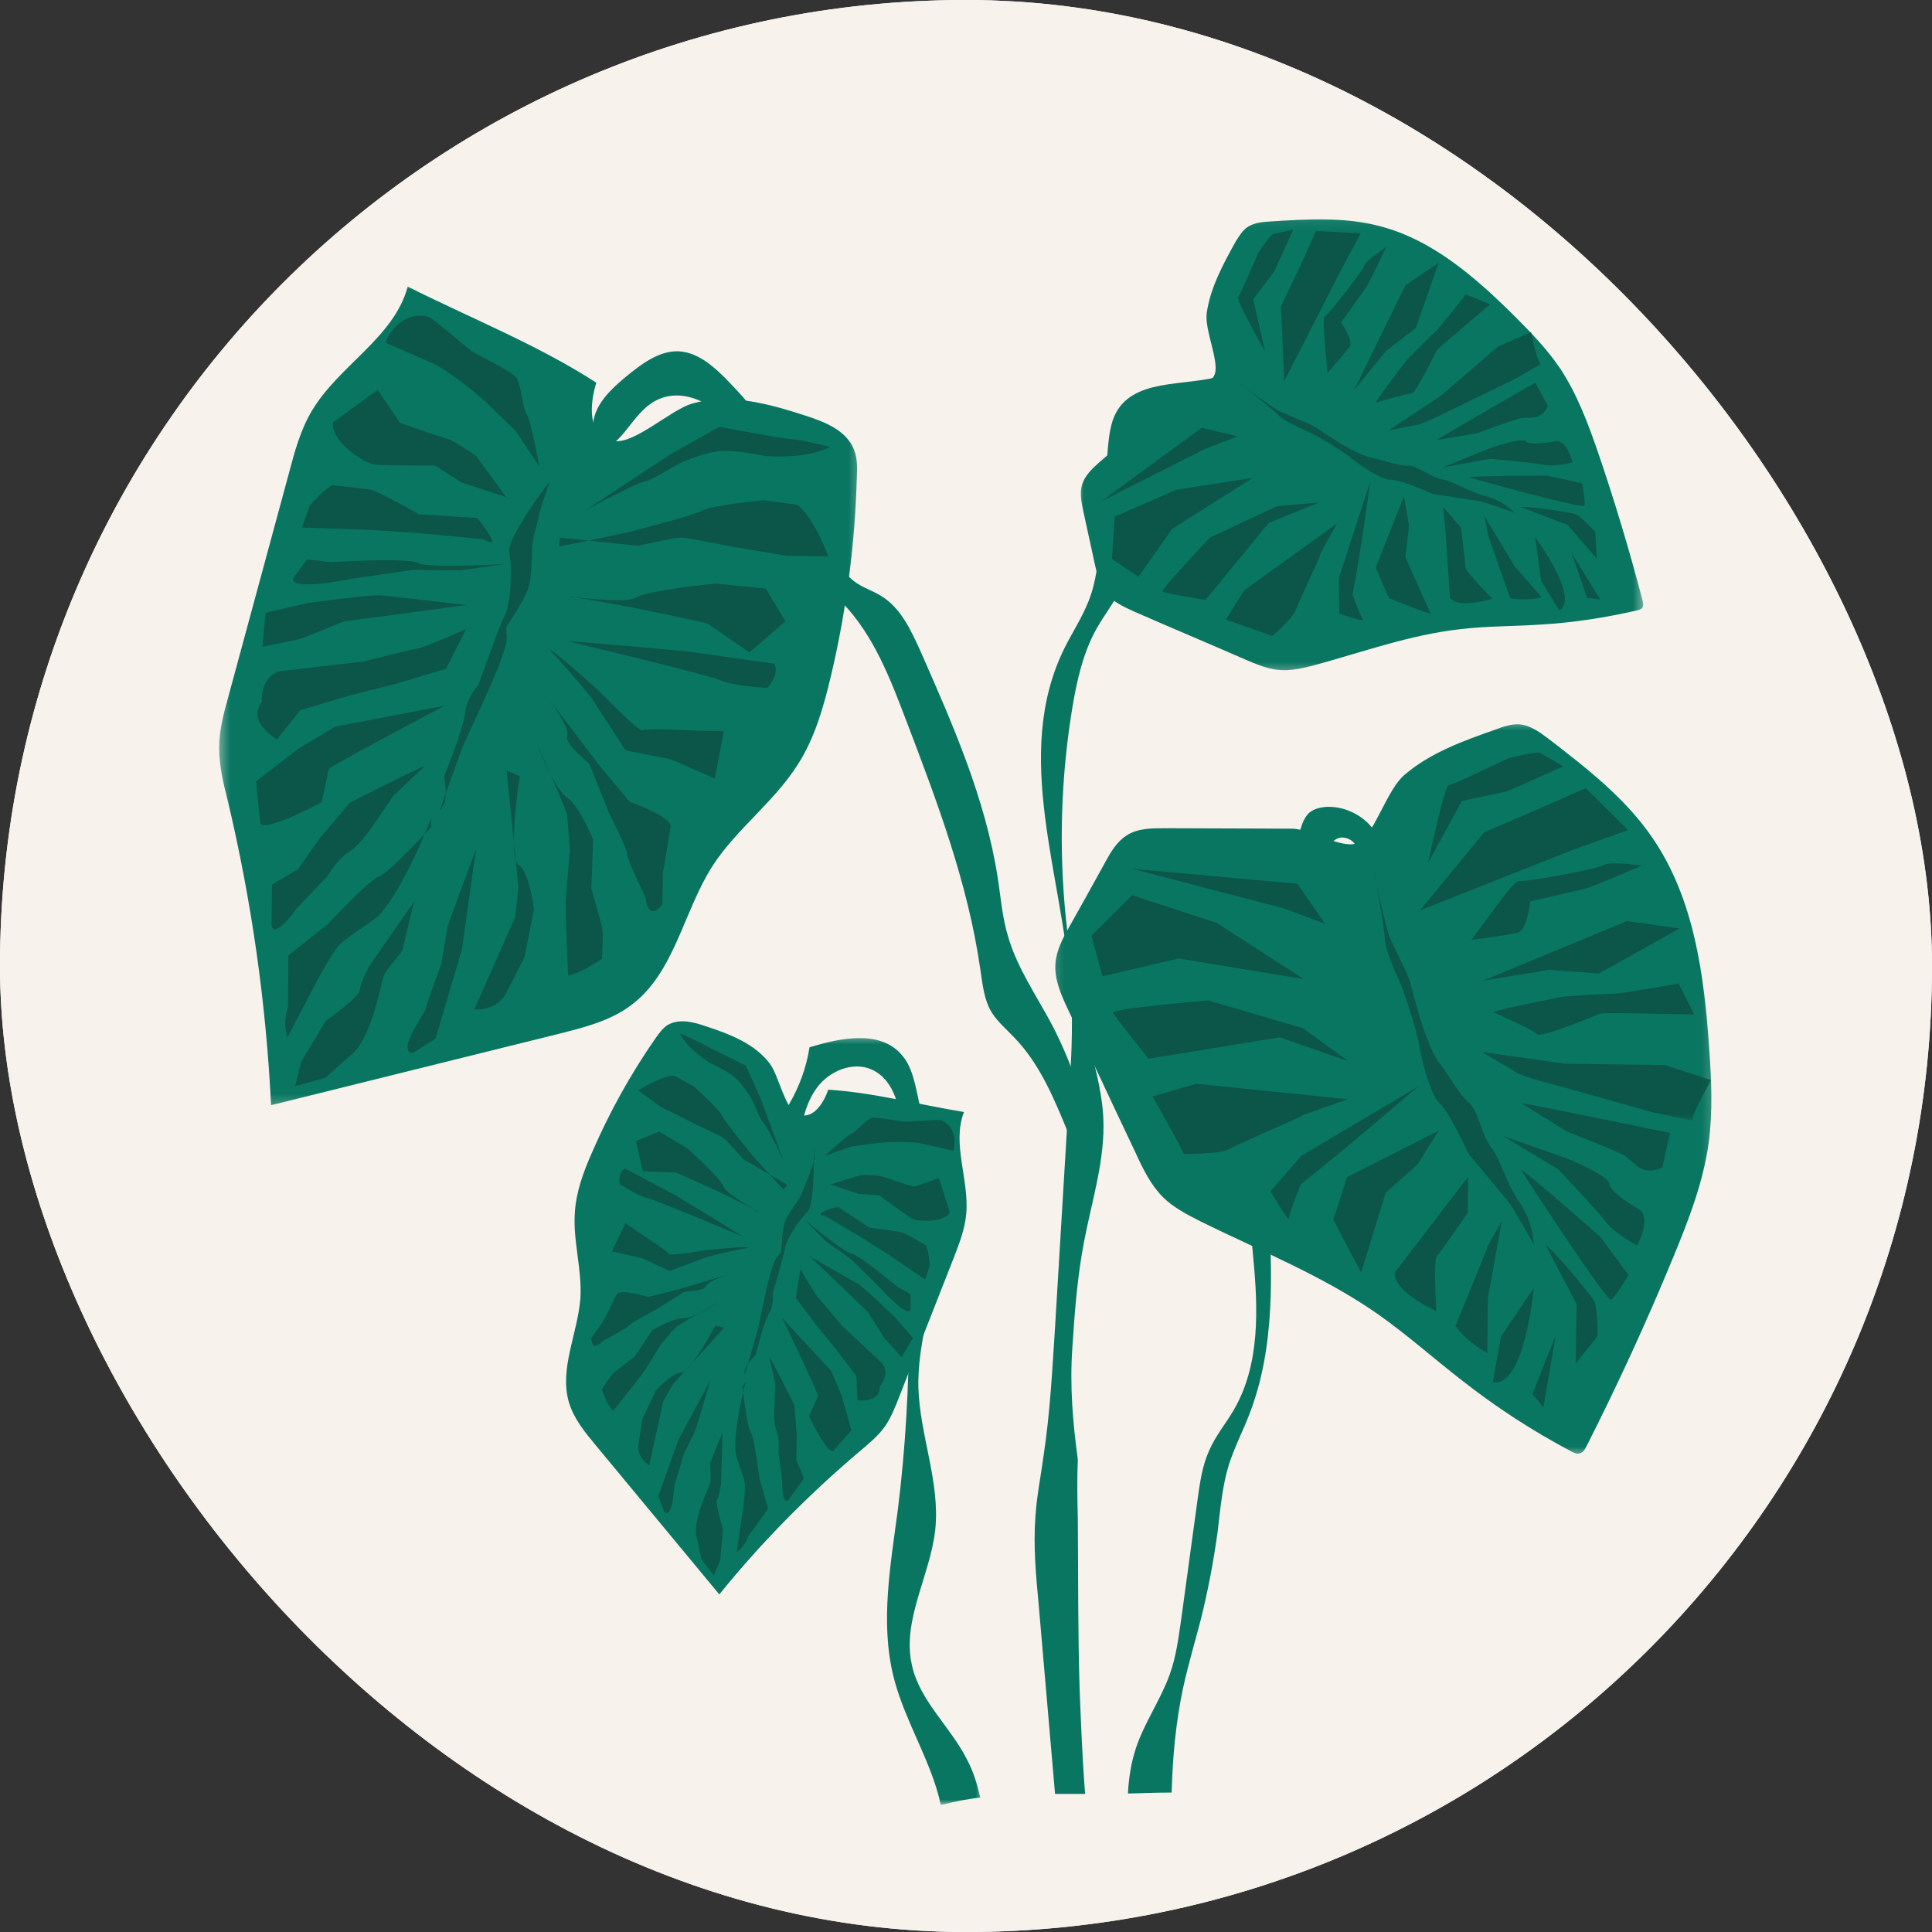 <svg width="197" height="197" viewBox="0 0 197 197" fill="none" xmlns="http://www.w3.org/2000/svg">
<rect x="0" y="0" width="197" height="197" fill="#333333" stroke="none"/>
<g clip-path="url(#clip0_935_2)">
<path d="M216.7 -19.7H-19.7V216.7H216.7V-19.7Z" fill="white"/>
<path d="M216.7 -19.7H-19.7V216.7H216.7V-19.7Z" fill="#F8F2EC"/>
<mask id="mask0_935_2" style="mask-type:luminance" maskUnits="userSpaceOnUse" x="79" y="105" width="22" height="79">
<path d="M79.851 105.442H100.339V183.998H79.851V105.442Z" fill="white"/>
</mask>
<g mask="url(#mask0_935_2)">
<path d="M92.019 115.85C92.902 128.53 93.133 141.304 91.555 153.892C90.811 159.557 89.743 165.365 91.09 170.891C91.927 174.283 93.644 177.394 94.898 180.647C95.317 181.761 95.688 182.875 95.92 184.037C95.967 184.037 96.015 184.037 96.015 184.037C97.314 183.71 98.615 183.433 99.961 183.294C99.636 181.946 99.265 180.647 98.615 179.438C96.942 176.093 93.784 173.446 92.994 169.824C91.927 165.225 94.853 160.674 95.364 155.981C95.875 151.105 93.784 146.367 93.644 141.444C93.552 137.309 94.945 133.268 95.364 129.133C96.015 123.281 94.759 117.383 93.552 111.623C93.226 110.137 92.902 108.604 91.88 107.49C89.696 105.027 85.703 105.817 82.543 106.792C82.219 108.883 81.476 110.88 80.406 112.692C79.711 113.899 80.454 116.035 81.476 116.964C81.66 114.828 82.032 112.645 83.288 110.927C84.541 109.207 86.957 108.186 88.906 109.068C91.322 110.182 91.832 113.248 92.019 115.85Z" fill="#087661"/>
</g>
<path d="M140.42 85.147C139.443 83.382 137.399 82.221 135.355 82.268C134.659 82.313 133.962 82.453 133.451 82.918C132.987 83.382 132.755 84.033 132.568 84.683C130.619 92.301 133.127 100.661 130.34 108.001C129.782 109.532 128.992 110.927 128.435 112.458C126.623 117.428 127.319 122.91 127.785 128.206C128.296 133.5 128.481 139.121 125.833 143.72C124.998 145.158 123.929 146.414 123.279 147.947C122.583 149.48 122.351 151.197 122.117 152.87C121.561 156.958 121.003 160.998 120.447 165.086C120.168 166.99 119.936 168.895 119.285 170.707C118.356 173.307 116.73 175.582 115.848 178.184C115.337 179.717 115.103 181.25 115.011 182.875C115.103 182.875 115.15 182.875 115.243 182.875C116.636 182.828 118.077 182.783 119.47 182.783C119.562 179.206 119.889 175.63 120.631 172.145C121.142 169.777 121.84 167.454 122.443 165.133C123.186 162.16 123.744 159.186 124.161 156.168C124.44 153.845 124.627 151.522 125.322 149.293C125.881 147.576 126.716 145.948 127.366 144.276C130.061 137.401 129.734 129.784 129.318 122.399C129.178 119.983 129.039 117.523 129.597 115.2C130.34 112.274 132.197 109.626 132.616 106.606C132.847 105.028 132.661 103.402 132.616 101.822C132.476 97.178 133.638 92.625 134.799 88.121C135.078 87.099 135.402 85.984 136.332 85.519C137.259 85.055 138.7 86.029 138.189 86.912L140.42 85.147Z" fill="#087661"/>
<path d="M108.974 115.664C107.533 112.134 106.047 108.465 103.353 105.723C102.61 104.935 101.773 104.238 101.17 103.308C100.334 102.009 100.195 100.382 99.961 98.849C98.707 90.07 95.549 81.71 92.391 73.442C90.766 69.169 89.093 64.803 85.935 61.505C84.215 59.693 82.079 58.255 80.593 56.256C78.27 53.098 77.807 48.965 76.04 45.433C74.275 41.904 69.91 38.93 66.565 41.021C64.521 42.275 63.592 45.062 61.363 45.944C60.202 45.017 60.249 43.065 60.897 41.717C61.548 40.371 62.709 39.349 63.871 38.374C65.404 37.12 67.169 35.772 69.167 35.819C71.072 35.911 72.603 37.212 73.951 38.559C78.642 43.297 82.358 49.01 84.726 55.281C85.284 56.767 85.841 58.347 87.096 59.274C87.931 59.925 88.954 60.204 89.836 60.762C91.833 61.969 92.855 64.199 93.831 66.336C97.129 73.813 100.472 81.386 101.728 89.467C102.052 91.511 102.191 93.554 102.795 95.506C103.724 98.711 105.676 101.498 107.254 104.469C109.019 107.862 110.32 111.483 111.063 115.2C109.996 115.943 109.158 114.457 108.974 115.664Z" fill="#087661"/>
<path d="M107.581 182.923C108.603 182.923 109.625 182.923 110.647 182.923C110.368 179.391 110.228 175.862 110.089 172.332C109.902 166.527 109.949 160.674 109.902 154.867C109.857 152.87 109.81 150.873 109.902 148.829C109.391 145.066 109.067 141.304 109.346 137.401C109.578 133.779 109.857 130.11 110.552 126.534C111.343 122.399 112.689 118.266 112.504 114.038C112.364 111.065 111.482 108.139 110.739 105.26C107.998 94.437 107.534 83.15 109.346 72.141C109.81 69.401 110.413 66.615 111.806 64.107C112.689 62.574 113.805 61.134 114.593 59.553C116.824 54.955 115.615 49.708 116.36 44.783C116.452 44.179 116.592 43.576 117.056 43.112C117.521 42.646 118.264 42.462 118.96 42.322C122.352 41.624 124.301 40.231 126.206 37.676C122.584 39.628 117.056 38.28 114.408 41.206C113.294 42.462 113.107 44.132 112.968 45.712C112.689 48.778 112.457 51.844 112.178 54.91C111.993 57.093 111.806 59.322 110.971 61.365C110.321 62.991 109.346 64.478 108.556 66.057C103.122 77.019 108.463 89.422 109.206 101.311C109.438 104.935 109.206 108.557 108.974 112.134C108.509 119.844 108.045 127.555 107.581 135.312C107.302 139.679 107.07 144.044 106.42 148.364C106.14 150.455 105.722 152.499 105.582 154.588C105.35 157.608 105.63 160.627 105.909 163.6L107.581 182.923Z" fill="#087661"/>
<mask id="mask1_935_2" style="mask-type:luminance" maskUnits="userSpaceOnUse" x="107" y="73" width="68" height="76">
<path d="M107.168 73.396H174.823V148.519H107.168V73.396Z" fill="white"/>
</mask>
<g mask="url(#mask1_935_2)">
<path d="M131.686 84.496C127.366 84.496 123.094 84.451 118.774 84.451C117.426 84.451 115.988 84.451 114.871 85.194C113.849 85.844 113.246 86.911 112.688 87.933C111.481 90.117 110.273 92.3 109.019 94.529C108.368 95.69 107.72 96.899 107.625 98.2C107.486 99.825 108.184 101.403 108.879 102.891C111.202 107.767 113.478 112.692 115.801 117.567C116.544 119.195 117.334 120.82 118.588 122.074C119.657 123.143 121.05 123.838 122.396 124.536C128.528 127.555 134.939 130.11 140.512 134.011C143.483 136.102 146.178 138.517 149.059 140.746C152.541 143.487 156.258 145.902 160.206 147.992C160.485 148.131 160.809 148.318 161.136 148.178C161.415 148.084 161.599 147.807 161.739 147.528C164.944 141.211 167.916 134.754 170.61 128.205C172.19 124.397 173.676 120.541 174.234 116.5C174.651 113.342 174.513 110.09 174.279 106.884C173.768 99.406 172.746 91.65 168.521 85.473C165.779 81.43 161.831 78.364 157.977 75.393C157.048 74.695 156.071 73.952 154.912 73.86C154.074 73.813 153.284 74.092 152.541 74.371C149.244 75.532 145.854 76.739 143.206 79.015C141.44 80.503 140.141 85.007 138.608 85.889C136.935 86.772 133.777 84.496 131.686 84.496Z" fill="#087661"/>
</g>
<path d="M135.124 94.204L132.29 90.117L115.43 88.584L130.896 92.624L135.124 94.204Z" fill="#0B5648"/>
<path d="M132.94 99.826L124.069 94.113L115.43 91.279L111.295 95.412L112.411 99.547L120.168 97.735L132.94 99.826Z" fill="#0B5648"/>
<path d="M132.848 104.841L123.187 102.009C123.187 102.009 113.293 102.844 113.478 103.263C113.665 103.634 117.102 107.954 117.102 107.954L130.48 105.771L137.446 108.186L132.848 104.841Z" fill="#0B5648"/>
<path d="M137.446 112.087L121.978 110.509L117.519 111.81C119.425 115.107 120.724 117.662 120.724 117.662C120.724 117.662 124.393 117.707 125.37 117.151C126.345 116.593 132.987 113.759 132.755 113.759C132.569 113.759 137.446 112.087 137.446 112.087Z" fill="#0B5648"/>
<path d="M144.6 110.788L132.708 117.847L129.55 121.471C129.55 121.471 131.454 124.769 131.454 124.211C131.454 123.607 132.661 120.728 132.661 120.728C136.609 117.662 144.6 110.788 144.6 110.788Z" fill="#0B5648"/>
<path d="M146.689 115.292L137.354 120.03L135.961 124.35C137.307 126.997 138.793 129.739 138.793 129.739L141.303 121.61L144.553 118.729L146.689 115.292Z" fill="#0B5648"/>
<path d="M147.758 122.538L142.229 129.739C141.998 131.688 146.457 133.687 146.457 133.687C146.457 133.687 146.133 128.53 146.504 128.111C146.875 127.695 149.662 123.654 149.662 123.654L149.709 119.983L147.758 122.538Z" fill="#0B5648"/>
<path d="M151.798 126.857L151.38 127.926L148.408 135.22C149.941 137.169 151.659 137.959 151.659 137.959L151.706 132.386L153.146 124.489L151.798 126.857Z" fill="#0B5648"/>
<path d="M156.397 131.317L153.052 136.287L152.217 140.933C155.467 141.536 156.397 131.317 156.397 131.317Z" fill="#0B5648"/>
<path d="M158.626 136.195L156.258 142.139L157.372 143.488L158.626 136.195Z" fill="#0B5648"/>
<path d="M145.622 87.981C145.622 87.981 147.292 79.992 147.758 80.037C148.177 80.037 153.75 77.343 153.75 77.343C153.75 77.343 156.629 76.555 157.048 76.787C159.416 78.133 159.416 78.133 159.416 78.133L153.703 80.688L149.059 81.664L145.622 87.981Z" fill="#0B5648"/>
<path d="M144.832 92.812L145.762 91.65L151.335 84.868L156.956 82.453L161.692 80.364L166.012 84.636L160.438 86.633L144.832 92.812Z" fill="#0B5648"/>
<path d="M150.034 95.83C150.917 94.716 154.354 89.698 154.865 89.838C155.376 89.977 162.901 88.631 163.504 88.213C164.107 87.794 167.405 88.26 167.405 88.26C167.405 88.26 162.158 90.536 161.415 90.675C160.67 90.815 156.026 91.929 156.026 91.929C156.026 91.929 155.747 94.808 154.772 95.087C153.796 95.366 150.034 95.83 150.034 95.83Z" fill="#0B5648"/>
<path d="M151.148 100.01L152.31 99.546L165.872 93.926L171.261 94.669L163.04 99.267L157.931 98.896L151.148 100.01Z" fill="#0B5648"/>
<path d="M152.263 103.215C152.681 102.936 158.394 101.822 159.092 101.682C159.788 101.543 164.202 101.311 164.758 101.311C165.316 101.311 171.169 100.289 171.169 100.289L172.747 103.447C172.747 103.447 163.596 103.215 163.18 103.355C162.761 103.494 157.093 105.91 156.722 105.446C156.305 104.98 152.263 103.215 152.263 103.215Z" fill="#0B5648"/>
<mask id="mask2_935_2" style="mask-type:luminance" maskUnits="userSpaceOnUse" x="150" y="107" width="25" height="8">
<path d="M150.771 107.018H174.823V114.372H150.771V107.018Z" fill="white"/>
</mask>
<g mask="url(#mask2_935_2)">
<path d="M151.056 107.256L159.603 108.465L169.775 108.604L174.466 110.137C174.466 110.137 172.19 114.178 172.609 114.27C173.025 114.364 168.566 113.435 168.566 113.435L158.999 110.74C158.999 110.74 155.283 109.811 154.585 109.347C153.935 108.883 151.056 107.256 151.056 107.256Z" fill="#0B5648"/>
</g>
<path d="M155.144 112.505C155.236 112.505 155.468 112.553 155.839 112.598C158.813 113.156 170.286 115.524 170.286 115.524L169.496 119.056C167.312 120.03 166.617 118.405 165.595 117.802C164.573 117.244 159.787 115.384 159.787 115.384L155.144 112.505Z" fill="#0B5648"/>
<path d="M153.284 115.85C153.703 115.989 159.787 118.126 159.787 118.126C159.787 118.126 164.107 119.89 164.107 120.728C164.107 121.563 166.988 123.235 166.988 123.235C168.566 123.978 166.941 126.997 166.941 126.997C166.941 126.997 164.757 125.882 163.783 124.629C162.761 123.328 158.905 119.24 158.905 119.24L153.284 115.85Z" fill="#0B5648"/>
<path d="M155.051 119.24C155.699 119.52 163.179 126.115 163.179 126.115L166.058 130.016C166.058 130.016 164.712 132.247 164.293 132.526C163.83 132.805 155.051 119.24 155.051 119.24Z" fill="#0B5648"/>
<path d="M157.604 126.952C158.209 127.229 162.018 131.828 162.481 132.525C162.945 133.221 162.9 136.242 162.9 136.242L160.669 139.028L160.764 132.989L157.604 126.952Z" fill="#0B5648"/>
<path d="M140.094 88.863C140.233 89.234 141.208 94.995 141.208 95.737C141.208 96.48 141.951 98.524 142.649 99.918C143.067 100.847 143.81 103.123 144.274 104.748C144.506 105.631 144.692 106.281 144.692 106.421C144.692 106.839 145.714 111.53 146.736 112.413C147.758 113.295 149.755 117.662 149.755 117.662C149.755 117.662 153.611 122.306 153.89 122.632C154.167 122.956 156.398 126.905 156.398 126.905C156.398 126.905 156.35 124.629 154.957 122.632C153.564 120.633 153.053 118.31 152.031 116.964C151.009 115.618 150.777 113.295 149.755 112.413C148.733 111.53 148.083 110.137 146.689 108.278C145.296 106.421 144.042 100.987 143.718 99.918C143.346 98.849 141.859 96.156 141.534 95.04C140.652 91.929 140.094 88.863 140.094 88.863Z" fill="#0B5648"/>
<mask id="mask3_935_2" style="mask-type:luminance" maskUnits="userSpaceOnUse" x="22" y="28" width="66" height="85">
<path d="M22.345 28.743H87.73V112.797H22.345V28.743Z" fill="white"/>
</mask>
<g mask="url(#mask3_935_2)">
<path d="M41.575 29.224C40.181 34.426 34.561 37.26 31.821 41.856C30.615 43.855 30.009 46.176 29.406 48.454C27.362 55.977 25.318 63.549 23.274 71.074C22.811 72.746 22.345 74.464 22.345 76.229C22.345 78.041 22.763 79.853 23.229 81.665C25.645 91.837 27.13 102.241 27.641 112.692C37.442 110.277 47.243 107.814 57.043 105.399C59.598 104.749 62.245 104.098 64.382 102.473C68.794 99.175 69.676 92.951 72.65 88.305C75.112 84.496 78.966 81.757 81.383 77.901C83.101 75.207 83.983 72.049 84.726 68.938C86.306 62.248 87.189 55.42 87.373 48.546C87.42 47.664 87.42 46.734 87.096 45.899C86.351 43.9 84.123 43.018 82.079 42.367C78.362 41.161 74.322 40.046 70.561 41.161C68.422 41.764 64.708 45.294 62.617 44.969C59.783 44.598 60.154 41.068 60.805 39.024C54.86 35.169 47.846 32.382 41.575 29.224Z" fill="#087661"/>
</g>
<path d="M59.878 51.936C61.364 50.914 68.517 46.223 68.517 46.223L73.348 43.529C73.348 43.529 80.035 44.782 80.733 44.782C81.476 44.782 84.634 45.572 84.634 45.572C82.127 46.873 78.084 46.502 78.084 46.502C78.084 46.502 75.205 45.899 73.58 45.991C72 46.131 71.117 46.547 69.956 46.966C68.794 47.384 66.613 48.965 65.731 49.102C64.846 49.242 59.878 51.936 59.878 51.936Z" fill="#0B5648"/>
<path d="M57.044 55.699C57.463 55.699 63.871 54.306 63.871 54.306C63.871 54.306 70.561 52.633 71.583 52.075C72.603 51.517 77.852 51.006 77.852 51.006L81.337 51.472C83.194 53.097 84.448 56.721 84.448 56.721L80.175 56.674L74.647 55.744C74.647 55.744 70.142 54.817 69.445 54.817C68.702 54.817 65.08 55.652 65.08 55.652L57.089 54.817L57.044 55.699Z" fill="#0B5648"/>
<path d="M58.019 60.901C58.298 60.807 63.824 61.552 64.708 60.993C66.007 60.158 73.021 59.508 73.021 59.508L78.084 60.019L80.083 63.362L76.413 66.522L72.094 63.548C72.094 63.548 65.73 62.155 64.103 61.876C62.525 61.552 58.298 60.854 58.298 60.854L58.019 60.901Z" fill="#0B5648"/>
<path d="M57.971 65.406C59.132 65.406 70.142 66.427 70.142 66.427L78.966 67.681C79.524 68.843 78.223 70.144 78.223 70.144C78.223 70.144 74.74 69.959 73.439 69.354C72.186 68.798 57.971 65.406 57.971 65.406Z" fill="#0B5648"/>
<path d="M54.999 47.569C54.999 47.569 54.162 42.973 53.698 42.228C53.234 41.485 53.14 39.025 52.584 38.419C52.026 37.816 48.96 36.33 48.264 35.912C47.522 35.448 44.084 32.335 43.526 32.242C40.46 31.732 39.299 34.937 39.299 34.937L44.084 37.026C46.545 38.234 49.565 41.021 49.565 41.021L52.584 43.947L54.999 47.569Z" fill="#0B5648"/>
<path d="M51.609 50.682L48.588 46.547C48.588 46.547 46.592 45.062 45.709 44.782C42.364 43.715 40.786 43.112 40.786 43.112L38.508 39.767L33.957 43.065C33.633 44.969 37.255 47.337 38.277 47.384C39.299 47.477 44.361 47.477 44.361 47.477L47.055 49.196L51.609 50.682Z" fill="#0B5648"/>
<path d="M48.682 52.818L42.737 52.447C42.737 52.447 38.557 50.078 37.814 49.939C37.071 49.799 33.866 49.473 33.866 49.473C32.704 50.171 31.543 51.611 31.543 51.611C30.8 53.795 30.8 53.795 30.8 53.795L37.627 54.027L42.692 54.351L49.379 55.002C51.516 56.348 48.682 52.818 48.682 52.818Z" fill="#0B5648"/>
<path d="M51.515 57.509C51.515 57.509 43.666 57.975 42.644 57.417C41.622 56.813 33.773 57.325 33.773 57.325L31.31 57.045L29.87 58.997C29.73 60.296 35.677 59.042 35.677 59.042L42.086 58.114L46.964 58.16L51.515 57.509Z" fill="#0B5648"/>
<path d="M47.567 61.69C47.567 61.69 40.181 60.855 39.02 60.715C37.861 60.575 31.31 61.505 31.31 61.505L27.083 62.48L26.759 65.964L30.707 65.127L35.072 63.362L40.692 62.619L47.567 61.69Z" fill="#0B5648"/>
<path d="M56.067 66.288C56.486 66.288 59.644 69.214 60.527 69.959C61.409 70.702 65.125 74.695 65.544 74.464C65.963 74.232 71.21 74.511 71.21 74.511L73.812 74.556L72.882 79.386L68.423 77.437L63.779 76.507L60.342 71.213C57.927 68.192 56.067 66.288 56.067 66.288Z" fill="#0B5648"/>
<path d="M56.022 71.353L61.037 77.948L64.197 81.757C64.197 81.757 68.562 83.242 68.377 84.357C68.19 85.473 67.587 89.048 67.587 89.048L67.54 92.208C66.054 94.112 65.822 91.51 65.822 91.51C65.822 91.51 63.963 87.701 63.963 87.143C63.963 86.54 62.106 82.918 62.106 82.918C62.106 82.918 60.249 78.227 60.109 77.948C59.97 77.669 57.554 75.904 57.834 75.022C58.111 74.139 56.022 71.353 56.022 71.353Z" fill="#0B5648"/>
<path d="M54.674 75.717C54.674 75.717 55.14 76.879 55.743 78.18C56.346 79.481 57.136 80.827 57.787 81.291C59.088 82.173 60.481 85.61 60.481 85.61L60.294 90.581C60.294 90.581 61.271 93.973 61.409 94.623C61.548 95.274 61.364 97.781 61.364 97.781C58.856 99.454 57.926 99.454 57.926 99.454C57.926 99.454 57.647 93.09 57.694 92.113C57.694 91.139 58.111 86.727 58.111 86.727C58.111 86.727 57.926 84.172 57.834 83.15C57.6 82.128 54.674 75.717 54.674 75.717Z" fill="#0B5648"/>
<path d="M53.003 79.155C53.003 79.155 52.585 81.757 52.445 84.172C52.353 86.076 52.353 87.841 52.864 88.165C54.025 88.91 54.442 92.764 54.442 92.764L53.467 97.642L51.702 101.079C50.82 103.123 48.357 102.936 48.357 102.936L52.538 93.507L52.864 90.489L51.655 78.552L53.003 79.155Z" fill="#0B5648"/>
<path d="M48.544 86.588L48.405 87.47L47.104 96.807L44.409 105.91L42.041 107.396C40.461 107.072 43.248 103.495 43.387 102.891C43.527 102.286 45.013 98.246 45.013 98.246C45.013 98.246 45.523 95.087 45.663 94.437C45.85 93.741 48.544 86.588 48.544 86.588Z" fill="#0B5648"/>
<path d="M47.522 64.152C47.522 64.152 42.969 66.148 42.552 66.148C42.133 66.148 37.116 67.45 37.116 67.45L28.616 68.426C26.433 68.983 26.712 71.585 26.712 71.585C25.087 73.581 28.245 75.393 28.245 75.393L30.615 72.42L35.583 70.934L40.369 69.725L45.478 68.192L47.522 64.152Z" fill="#0B5648"/>
<path d="M45.339 71.956L43.155 72.374L34.19 74.092L30.52 76.275L26.108 79.665L26.527 83.846C26.667 85.102 32.796 81.802 32.796 81.802L33.541 78.365C35.909 76.926 45.339 71.956 45.339 71.956Z" fill="#0B5648"/>
<path d="M43.295 78.133C42.876 78.18 35.677 81.849 35.677 81.849L32.611 85.473L30.381 88.631L27.734 90.209L27.689 94.252C27.826 96.062 30.336 92.532 30.336 92.532L33.401 89.327C33.401 89.327 34.423 87.562 35.583 86.867C36.744 86.169 38.093 84.08 38.093 84.08L40.136 81.106L43.295 78.133Z" fill="#0B5648"/>
<path d="M43.946 84.356C43.946 84.356 43.016 85.379 41.902 86.495C40.601 87.841 39.068 89.281 38.649 89.374C37.906 89.466 33.355 94.297 33.355 94.297L29.407 97.41L29.36 102.751C28.756 104.469 29.314 105.77 29.314 105.77L32.425 99.825C32.425 99.825 33.913 97.038 34.656 96.296C35.399 95.551 38.278 93.741 38.604 93.369C41.251 90.535 43.946 83.474 43.946 83.474V84.356Z" fill="#0B5648"/>
<path d="M42.225 91.929L37.674 98.477C37.674 98.477 36.652 100.336 36.699 100.94C36.744 101.543 33.633 103.819 33.215 104.098L30.707 108.278L30.104 110.74L33.167 109.905L36.093 107.303C38.137 105.167 38.928 99.639 39.254 99.222C39.531 98.803 41.019 96.944 41.019 96.944L42.225 91.929Z" fill="#0B5648"/>
<path d="M57.183 47.616C57.183 47.616 56.114 48.964 54.907 50.635C53.419 52.726 51.747 55.373 51.934 56.348C52.258 58.115 52.073 61.597 51.47 62.758C50.864 63.92 48.775 69.865 48.775 69.865C48.775 69.865 47.614 71.026 47.427 72.699C47.242 74.371 45.291 79.155 45.291 79.155C45.291 79.155 45.662 81.43 45.246 82.036C44.827 82.639 44.827 82.639 44.827 82.639L46.034 79.294C46.034 79.294 47.15 76.136 47.382 75.672C50.214 69.586 50.819 68.147 51.422 66.288C52.026 64.384 51.283 64.431 51.841 63.596C53.651 60.807 53.977 60.111 54.117 58.626C54.302 57.138 54.162 56.442 54.302 55.42C54.441 54.398 54.813 53.376 54.952 52.586C55.092 51.796 56.066 49.057 56.066 49.057" fill="#0B5648"/>
<mask id="mask4_935_2" style="mask-type:luminance" maskUnits="userSpaceOnUse" x="109" y="22" width="59" height="47">
<path d="M109.794 22.064H167.581V68.669H109.794V22.064Z" fill="white"/>
</mask>
<g mask="url(#mask4_935_2)">
<path d="M119.424 40.742C117.009 42.878 114.592 44.969 112.131 47.106C111.388 47.756 110.598 48.499 110.319 49.474C110.087 50.311 110.272 51.241 110.459 52.123C110.877 53.98 111.249 55.792 111.665 57.649C111.899 58.626 112.084 59.601 112.687 60.391C113.432 61.366 114.592 61.877 115.708 62.388C119.424 64.013 123.186 65.593 126.902 67.218C128.109 67.729 129.363 68.287 130.711 68.332C131.825 68.38 132.987 68.1 134.056 67.821C138.979 66.475 143.857 64.71 148.919 64.152C151.613 63.828 154.353 63.873 157.047 63.688C160.345 63.502 163.643 62.991 166.893 62.248C167.127 62.201 167.404 62.108 167.499 61.924C167.591 61.737 167.544 61.458 167.499 61.273C166.15 56.116 164.617 51.007 162.9 45.991C161.878 43.065 160.809 40.186 159.091 37.584C157.743 35.587 156.073 33.868 154.353 32.15C150.358 28.202 145.946 24.346 140.464 23C136.935 22.117 133.171 22.349 129.549 22.581C128.667 22.626 127.785 22.721 127.087 23.232C126.623 23.603 126.297 24.159 125.973 24.67C124.719 26.948 123.418 29.316 123.046 31.916C122.814 33.589 124.3 36.794 123.882 38.095C123.51 39.441 120.584 39.72 119.424 40.742Z" fill="#087661"/>
</g>
<path d="M126.205 44.505L122.536 43.621L112.316 51.101L123 45.712L126.205 44.505Z" fill="#0B5648"/>
<path d="M127.738 48.73L119.936 49.939L113.665 52.679L113.386 56.998L116.08 58.81L119.517 53.932L127.738 48.73Z" fill="#0B5648"/>
<path d="M130.201 51.611L123.372 54.817C123.372 54.817 118.264 60.203 118.541 60.343C118.82 60.483 122.908 61.18 122.908 61.18L129.364 53.329L134.474 51.24L130.201 51.611Z" fill="#0B5648"/>
<path d="M136.333 53.376L126.856 60.203L124.999 63.177C127.693 64.107 129.735 64.849 129.735 64.849C129.735 64.849 131.826 63.037 132.105 62.247C132.384 61.457 134.705 56.582 134.568 56.674C134.428 56.766 136.333 53.376 136.333 53.376Z" fill="#0B5648"/>
<path d="M139.722 49.102L136.517 58.95L136.564 62.574C136.564 62.574 139.258 63.502 138.979 63.178C138.7 62.851 137.91 60.623 137.91 60.623C138.653 56.954 139.722 49.102 139.722 49.102Z" fill="#0B5648"/>
<path d="M143.159 50.59L140.28 57.881L141.626 60.994C143.67 61.829 145.899 62.619 145.899 62.619L143.299 56.814L143.67 53.608L143.159 50.59Z" fill="#0B5648"/>
<path d="M147.387 54.167L147.851 60.947C148.688 62.155 152.171 61.041 152.171 61.041C152.171 61.041 149.431 58.3 149.431 57.881C149.431 57.464 148.965 53.795 148.965 53.795L147.155 51.704L147.387 54.167Z" fill="#0B5648"/>
<path d="M151.752 54.583L152.031 55.421L153.982 60.994C155.794 61.318 157.188 60.902 157.188 60.902L154.446 57.744L151.335 52.587L151.752 54.583Z" fill="#0B5648"/>
<path d="M156.537 54.77L157.14 59.229L159 62.248C161.136 60.994 156.537 54.77 156.537 54.77Z" fill="#0B5648"/>
<path d="M160.253 56.395L161.831 60.947L163.179 61.133L160.253 56.395Z" fill="#0B5648"/>
<path d="M128.991 35.819C128.991 35.819 125.973 30.522 126.252 30.291C126.484 30.059 128.295 25.786 128.295 25.786C128.295 25.786 129.502 23.927 129.874 23.835C131.872 23.416 131.872 23.416 131.872 23.416L129.921 27.691L127.785 30.522L128.991 35.819Z" fill="#0B5648"/>
<path d="M130.943 38.885L130.896 37.768L130.619 31.22L132.616 27.04L134.194 23.555L138.747 23.787L136.656 27.69L130.943 38.885Z" fill="#0B5648"/>
<path d="M135.355 38.047C135.31 36.98 134.752 32.427 135.078 32.289C135.403 32.15 138.979 27.596 139.119 27.085C139.258 26.574 141.348 25.181 141.348 25.181C141.348 25.181 139.536 29.084 139.164 29.5C138.84 29.919 136.749 32.892 136.749 32.892C136.749 32.892 138.005 34.657 137.631 35.308C137.26 35.864 135.355 38.047 135.355 38.047Z" fill="#0B5648"/>
<path d="M138.05 39.812L138.468 38.977L143.299 29.084L146.689 26.808L144.366 33.449L141.302 35.819L138.05 39.812Z" fill="#0B5648"/>
<path d="M140.28 41.068C140.373 40.695 143.02 37.26 143.391 36.794C143.763 36.33 146.086 34.054 146.41 33.775C146.736 33.496 149.476 30.012 149.476 30.012L151.938 31.034C151.938 31.034 146.689 35.448 146.504 35.727C146.318 36.004 144.366 40.186 143.902 40.139C143.438 40.092 140.28 41.068 140.28 41.068Z" fill="#0B5648"/>
<path d="M141.579 43.9L146.968 40.323L152.728 35.353L156.118 33.867C156.118 33.867 156.816 37.259 157.14 37.12C157.419 36.933 154.446 38.652 154.446 38.652L147.758 41.903C147.758 41.903 145.203 43.204 144.6 43.296C144.042 43.389 141.579 43.9 141.579 43.9Z" fill="#0B5648"/>
<path d="M146.504 44.877C146.549 44.83 146.689 44.737 146.92 44.598C148.919 43.389 156.537 39.024 156.537 39.024L157.838 41.392C157.093 43.018 155.886 42.462 155.051 42.646C154.214 42.833 150.592 44.179 150.592 44.179L146.504 44.877Z" fill="#0B5648"/>
<path d="M147.107 47.663C147.432 47.524 151.891 45.712 151.891 45.712C151.891 45.712 155.189 44.55 155.607 45.016C156.026 45.48 158.488 45.016 158.488 45.016C159.742 44.643 160.345 47.152 160.345 47.152C160.345 47.152 158.581 47.616 157.372 47.384C156.165 47.152 151.985 46.781 151.985 46.781L147.107 47.663Z" fill="#0B5648"/>
<path d="M149.802 48.686C150.313 48.499 157.791 48.499 157.791 48.499L161.32 49.289C161.32 49.289 161.692 51.193 161.552 51.565C161.414 51.936 149.802 48.686 149.802 48.686Z" fill="#0B5648"/>
<path d="M155.051 51.704C155.562 51.565 159.927 52.215 160.577 52.4C161.18 52.587 162.668 54.259 162.668 54.259L162.808 56.953L159.834 53.516L155.051 51.704Z" fill="#0B5648"/>
<path d="M126.299 39.024C126.576 39.164 129.968 41.904 130.339 42.322C130.711 42.739 132.151 43.484 133.218 43.947C133.916 44.226 135.494 45.154 136.563 45.852C137.119 46.223 137.538 46.502 137.63 46.594C137.864 46.826 140.743 48.965 141.765 48.917C142.787 48.87 146.085 50.358 146.085 50.358C146.085 50.358 150.544 51.054 150.868 51.101C151.195 51.146 154.4 52.262 154.4 52.262C154.4 52.262 153.239 51.007 151.474 50.59C149.709 50.124 148.268 49.102 147.015 48.87C145.806 48.638 144.505 47.432 143.483 47.477C142.461 47.477 141.394 47.013 139.722 46.642C138.004 46.27 134.612 43.855 133.916 43.436C133.171 43.018 130.99 42.228 130.245 41.811C128.156 40.463 126.299 39.024 126.299 39.024Z" fill="#0B5648"/>
<path d="M98.291 113.388C97.035 116.64 98.847 120.309 98.523 123.792C98.383 125.325 97.825 126.765 97.269 128.206C95.41 132.944 93.552 137.68 91.693 142.418C91.277 143.488 90.858 144.555 90.208 145.484C89.512 146.459 88.582 147.202 87.653 147.992C82.451 152.406 77.62 157.282 73.348 162.578C69.168 157.514 64.94 152.451 60.76 147.389C59.644 146.042 58.529 144.694 58.019 143.022C56.997 139.584 58.901 136.008 59.18 132.386C59.367 129.412 58.39 126.486 58.622 123.56C58.761 121.471 59.504 119.472 60.342 117.568C62.106 113.48 64.29 109.532 66.845 105.863C67.169 105.399 67.54 104.888 68.006 104.564C69.168 103.819 70.698 104.19 71.999 104.656C74.415 105.446 76.97 106.421 78.502 108.465C79.385 109.626 79.988 112.877 81.197 113.527C82.822 114.409 84.031 112.413 84.447 111.112C89.001 111.391 93.737 112.645 98.291 113.388Z" fill="#087661"/>
<path d="M79.85 118.266C79.477 117.196 77.527 111.949 77.527 111.949L76.04 108.65C76.04 108.65 72.046 106.7 71.675 106.468C71.303 106.234 69.305 105.352 69.305 105.352C70.095 106.979 72.371 108.372 72.371 108.372C72.371 108.372 74.135 109.16 74.925 109.858C75.715 110.554 75.995 111.112 76.458 111.763C76.924 112.413 77.435 114.131 77.852 114.502C78.27 114.876 79.85 118.266 79.85 118.266Z" fill="#0B5648"/>
<path d="M79.896 121.284C79.664 121.099 76.83 117.939 76.83 117.939C76.83 117.939 73.951 114.457 73.625 113.759C73.301 113.063 70.746 110.787 70.746 110.787L68.749 109.671C67.124 109.811 65.08 111.204 65.08 111.204L67.401 112.876L70.653 114.502C70.653 114.502 73.348 115.758 73.764 116.035C74.183 116.314 75.763 118.173 75.763 118.173L80.267 120.82L79.896 121.284Z" fill="#0B5648"/>
<path d="M77.388 123.654C77.296 123.515 74.09 121.748 73.859 121.099C73.487 120.123 70.095 117.104 70.095 117.104L67.216 115.384L64.846 116.361L65.543 119.427L68.933 119.566C68.933 119.566 72.837 121.284 73.764 121.748C74.741 122.214 77.201 123.467 77.201 123.467L77.388 123.654Z" fill="#0B5648"/>
<path d="M75.668 126.07C75.065 125.604 68.888 121.887 68.888 121.887L63.731 119.148C62.989 119.519 63.175 120.728 63.175 120.728C63.175 120.728 65.079 121.982 66.007 122.167C66.937 122.353 75.668 126.07 75.668 126.07Z" fill="#0B5648"/>
<path d="M84.123 117.847C84.123 117.847 86.352 115.758 86.863 115.571C87.374 115.339 88.395 114.085 88.906 113.991C89.417 113.898 91.601 114.317 92.159 114.364C92.715 114.409 95.736 114.085 96.06 114.27C97.872 115.199 97.222 117.336 97.222 117.336L93.924 116.593C92.159 116.269 89.512 116.546 89.512 116.546L86.77 116.917L84.123 117.847Z" fill="#0B5648"/>
<path d="M84.682 120.773L87.84 119.798C87.84 119.798 89.465 119.798 90.023 119.983C92.159 120.728 93.227 121.005 93.227 121.005L95.736 120.123L96.85 123.607C96.292 124.721 93.46 124.582 92.902 124.21C92.344 123.839 89.652 121.887 89.652 121.887L87.561 121.748L84.682 120.773Z" fill="#0B5648"/>
<path d="M85.424 123.049L88.674 125.185C88.674 125.185 91.787 125.559 92.204 125.743C92.623 125.93 94.435 126.997 94.435 126.997C94.759 127.834 94.806 129.041 94.806 129.041C94.342 130.481 94.342 130.481 94.342 130.481L90.671 127.974L87.884 126.207L84.123 123.978C82.543 123.792 85.424 123.049 85.424 123.049Z" fill="#0B5648"/>
<path d="M82.079 124.397C82.079 124.397 86.027 127.695 86.77 127.787C87.513 127.879 91.461 131.177 91.461 131.177L92.855 131.967V133.592C92.438 134.337 89.789 131.364 89.789 131.364L86.77 128.39L84.17 126.533L82.079 124.397Z" fill="#0B5648"/>
<path d="M82.59 128.112C82.59 128.112 86.77 130.527 87.468 130.9C88.118 131.272 91.229 134.29 91.229 134.29L93.088 136.427L91.927 138.378L90.162 136.427L88.535 133.827L85.888 131.272L82.59 128.112Z" fill="#0B5648"/>
<path d="M76.318 127.229C76.087 127.044 73.3 127.368 72.557 127.415C71.814 127.463 68.282 128.158 68.19 127.834C68.051 127.555 65.171 125.696 65.171 125.696L63.778 124.721L62.385 127.6L65.496 128.298L68.282 129.599L72.138 128.158C74.601 127.508 76.318 127.229 76.318 127.229Z" fill="#0B5648"/>
<path d="M74.369 129.923L69.212 131.456L66.101 132.246C66.101 132.246 63.22 131.364 62.896 131.967C62.57 132.617 61.503 134.754 61.503 134.754L60.294 136.426C60.341 138.006 61.455 136.752 61.455 136.752C61.455 136.752 63.871 135.451 64.103 135.172C64.335 134.893 66.705 133.639 66.705 133.639C66.705 133.639 69.491 131.922 69.676 131.782C69.863 131.643 71.814 131.688 71.999 131.132C72.231 130.574 74.369 129.923 74.369 129.923Z" fill="#0B5648"/>
<path d="M73.393 132.71C73.393 132.71 72.697 133.129 71.907 133.593C71.072 134.011 70.142 134.475 69.631 134.43C68.609 134.383 66.518 135.636 66.518 135.636L64.708 138.331C64.708 138.331 62.896 139.724 62.57 140.003C62.246 140.282 61.363 141.676 61.363 141.676C62.014 143.533 62.525 143.859 62.525 143.859C62.525 143.859 65.125 140.607 65.496 140.096C65.868 139.585 67.355 137.124 67.355 137.124C67.355 137.124 68.422 135.823 68.888 135.359C69.352 134.941 73.393 132.71 73.393 132.71Z" fill="#0B5648"/>
<path d="M72.929 135.173C72.929 135.173 72.139 136.706 71.257 138.007C70.606 139.029 69.863 139.956 69.492 139.956C68.609 139.911 66.89 141.768 66.89 141.768L65.496 144.695L65.125 147.157C64.801 148.55 66.194 149.433 66.194 149.433L67.635 142.883L68.609 141.165L73.859 135.36L72.929 135.173Z" fill="#0B5648"/>
<path d="M72.418 140.793L72.139 141.304L69.213 146.738L67.124 152.544L67.772 154.216C68.702 154.682 68.657 151.708 68.794 151.337C68.934 150.966 69.724 148.271 69.724 148.271C69.724 148.271 70.654 146.414 70.838 145.995C71.025 145.624 72.418 140.793 72.418 140.793Z" fill="#0B5648"/>
<path d="M81.615 129.412C81.615 129.412 83.24 132.199 83.472 132.386C83.704 132.57 85.841 135.172 85.841 135.172L89.928 138.981C90.858 140.095 89.696 141.396 89.696 141.396C89.789 143.069 87.421 142.79 87.421 142.79L87.328 140.327L85.284 137.635L83.24 135.125L81.149 132.338L81.615 129.412Z" fill="#0B5648"/>
<path d="M79.757 134.382L80.734 135.451L84.774 139.816L85.841 142.371L86.818 145.856L85.006 147.899C84.448 148.503 82.498 144.415 82.498 144.415L83.426 142.326C82.778 140.653 79.757 134.382 79.757 134.382Z" fill="#0B5648"/>
<path d="M78.457 138.423C78.689 138.61 81.01 143.301 81.01 143.301L81.244 146.367L81.197 148.875L81.987 150.734L80.454 152.87C79.711 153.752 79.756 150.966 79.756 150.966L79.385 148.085C79.385 148.085 79.524 146.786 79.2 145.948C78.829 145.113 78.966 143.488 78.966 143.488L79.06 141.165L78.457 138.423Z" fill="#0B5648"/>
<path d="M75.715 141.397C75.715 141.397 75.808 142.279 75.947 143.301C76.134 144.51 76.366 145.856 76.551 146.043C76.877 146.367 77.435 150.686 77.435 150.686L78.317 153.845L76.274 156.679C75.902 157.84 75.112 158.259 75.112 158.259L75.763 153.937C75.763 153.937 76.04 151.895 75.947 151.245C75.855 150.594 75.02 148.503 75.02 148.179C74.741 145.669 76.04 140.886 76.04 140.886L75.715 141.397Z" fill="#0B5648"/>
<path d="M73.672 146.042L73.532 151.245C73.532 151.245 73.348 152.638 73.114 152.917C72.882 153.194 73.625 155.609 73.719 155.936L73.44 159.094L72.79 160.627L71.536 159.001L70.978 156.492C70.746 154.542 72.465 151.384 72.465 151.011C72.465 150.639 72.418 149.153 72.418 149.153L73.672 146.042Z" fill="#0B5648"/>
<path d="M82.961 117.012C82.961 117.012 83.008 118.126 82.961 119.472C82.914 121.145 82.776 123.188 82.31 123.607C81.475 124.397 80.221 126.302 80.082 127.137C79.942 127.974 78.781 131.922 78.781 131.922C78.781 131.922 78.965 132.989 78.409 133.919C77.851 134.848 77.061 138.146 77.061 138.146C77.061 138.146 75.994 139.213 75.947 139.679C75.902 140.143 75.947 140.143 75.947 140.143L76.597 137.912C76.597 137.912 77.201 135.823 77.295 135.497C78.177 131.224 78.409 130.25 78.828 128.996C79.245 127.787 79.616 128.066 79.663 127.416C79.803 125.232 79.895 124.769 80.361 123.931C80.825 123.096 81.196 122.77 81.52 122.167C81.847 121.563 82.031 120.913 82.265 120.449C82.497 119.983 83.053 118.173 83.053 118.173" fill="#0B5648"/>
</g>
<defs>
<clipPath id="clip0_935_2">
<rect width="197" height="197" rx="98.5" fill="white"/>
</clipPath>
</defs>
</svg>
